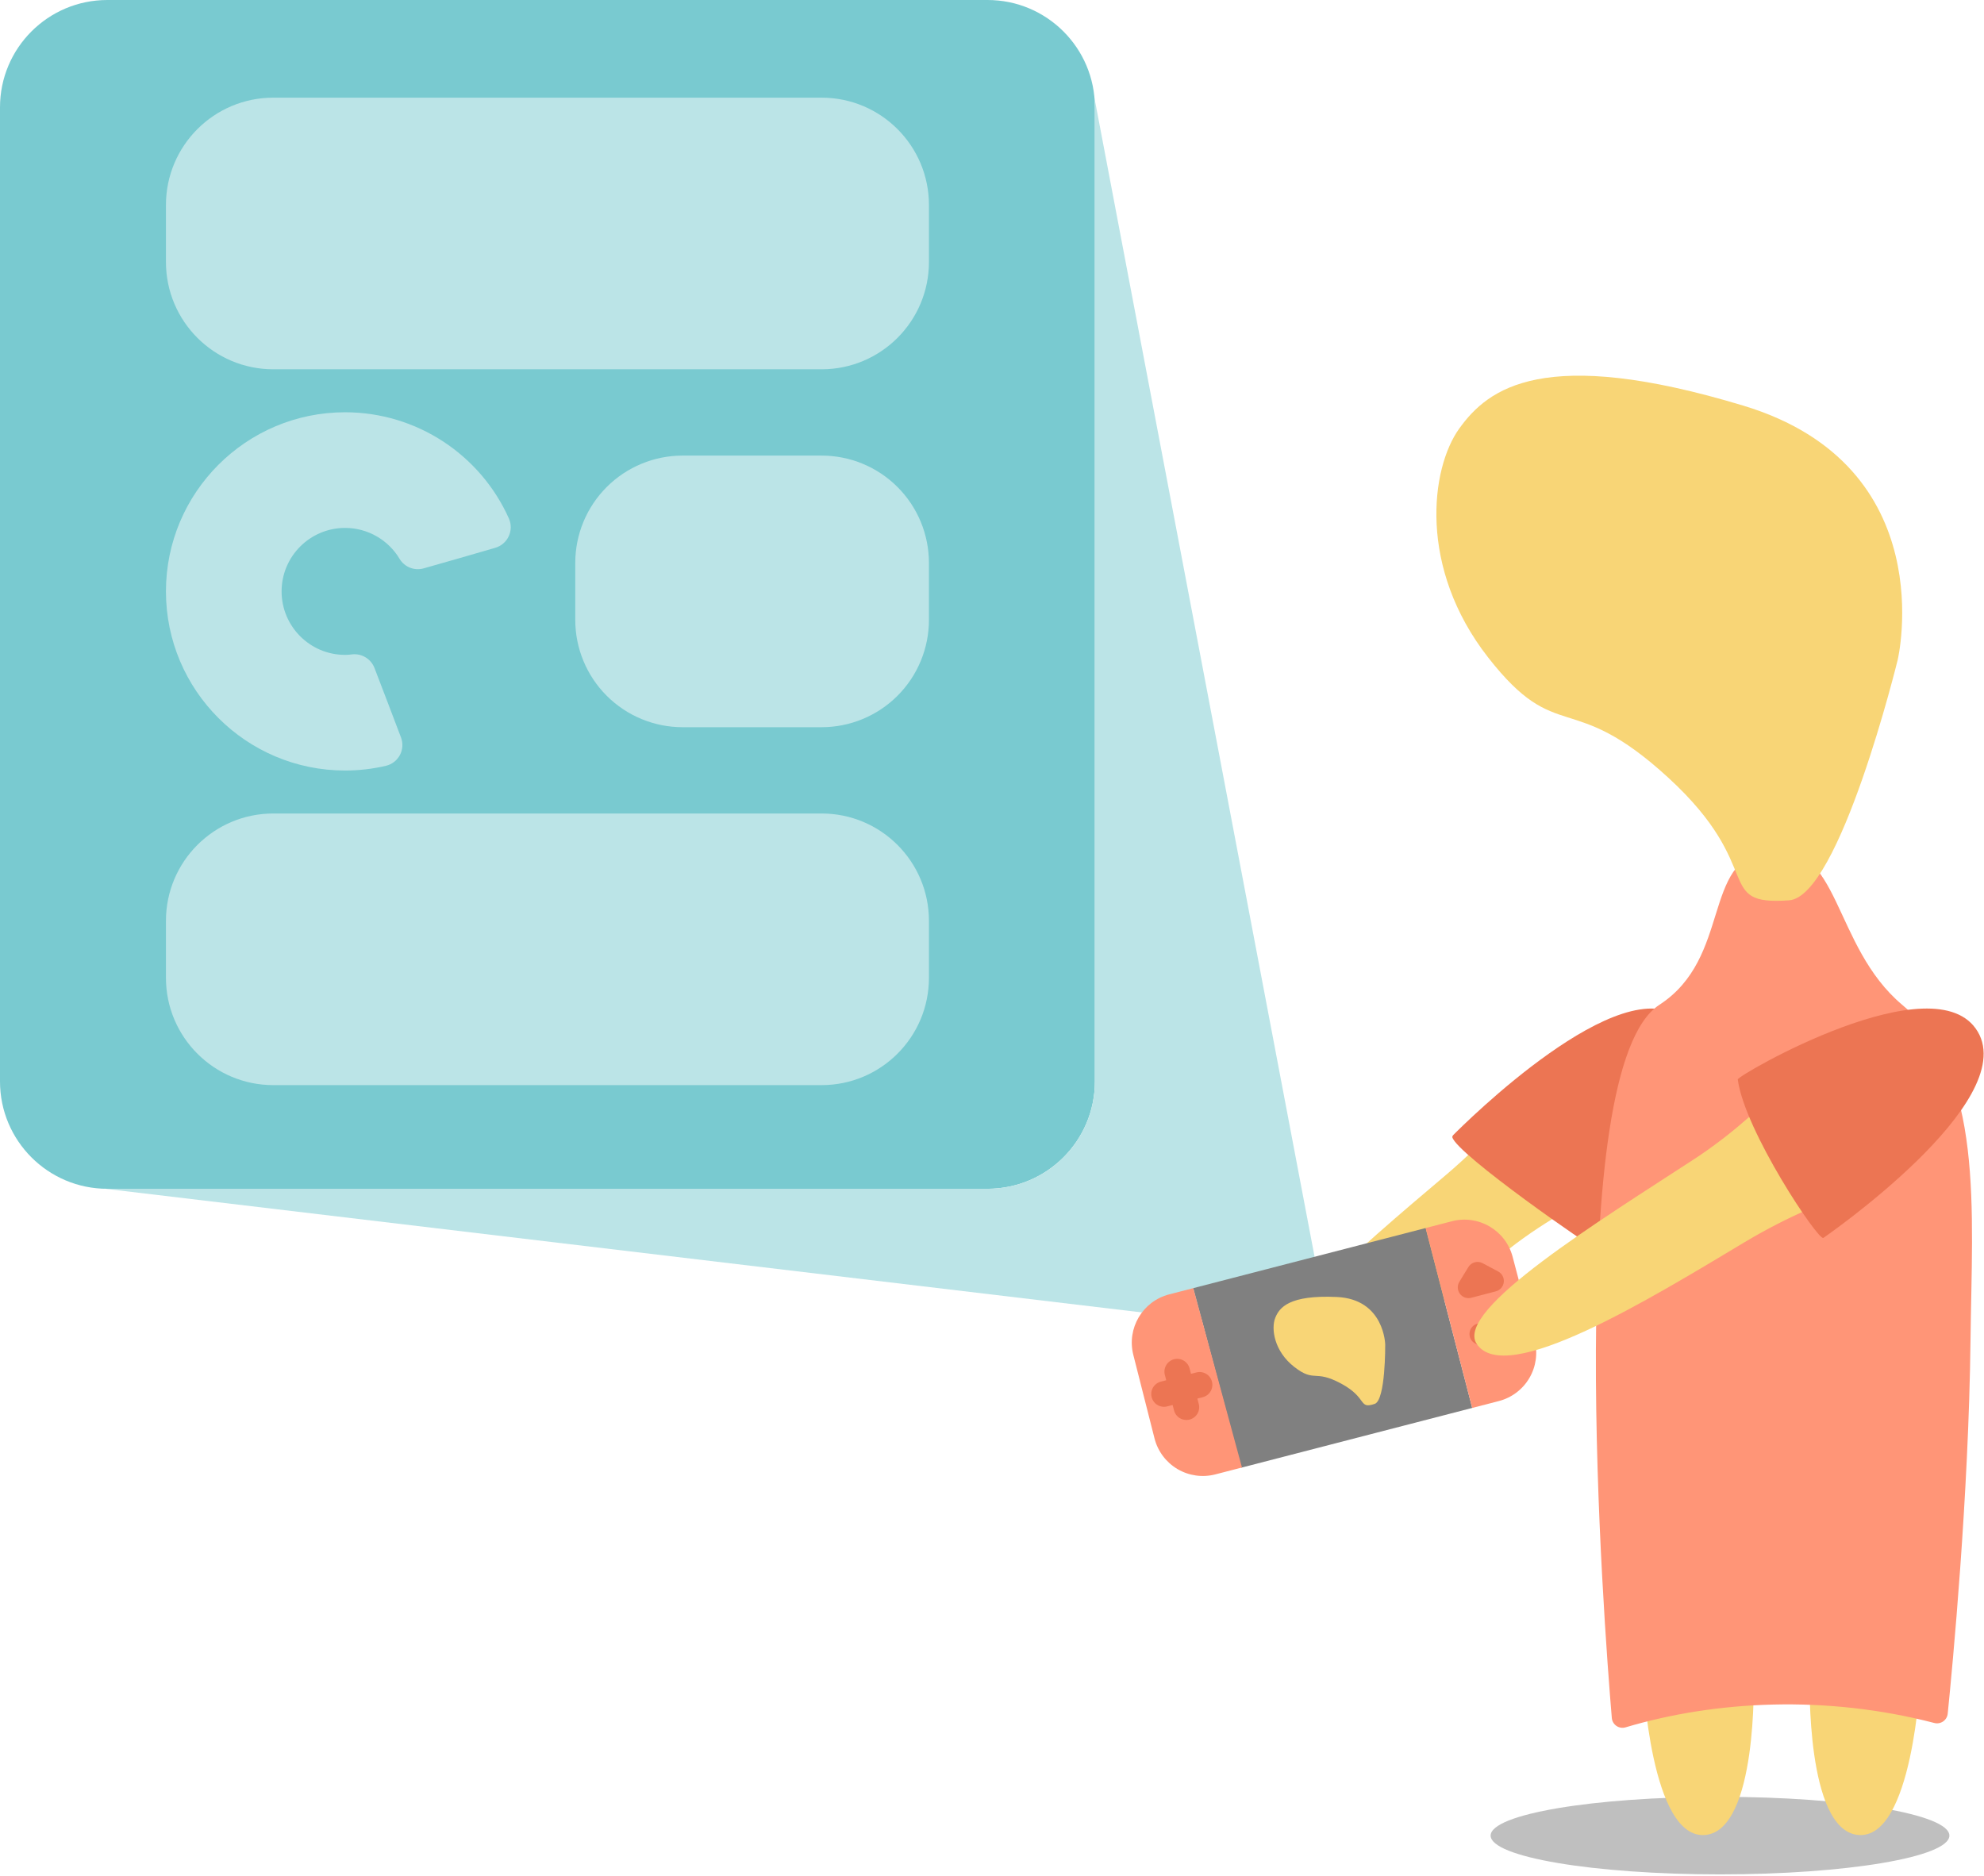 <svg width="385" height="364" viewBox="0 0 385 364" fill="none" xmlns="http://www.w3.org/2000/svg">
<path fill-rule="evenodd" clip-rule="evenodd" d="M212.466 20.833C212.466 9.328 203.139 0 191.633 0H20.833C9.328 0 0 9.328 0 20.833V209.864C0 221.37 9.328 230.697 20.833 230.697H191.633C203.139 230.697 212.466 221.37 212.466 209.864V20.833Z" fill="#79CAD0"/>
<path fill-rule="evenodd" clip-rule="evenodd" d="M180.265 39.786C180.265 28.281 170.938 18.953 159.432 18.953H53.035C41.53 18.953 32.202 28.281 32.202 39.786V50.833C32.202 62.339 41.53 71.666 53.035 71.666H159.432C170.938 71.666 180.265 62.339 180.265 50.833V39.786Z" fill="#BBE4E7"/>
<path fill-rule="evenodd" clip-rule="evenodd" d="M180.264 109.243C180.264 103.717 178.069 98.418 174.163 94.511C170.255 90.604 164.956 88.409 159.431 88.409H132.464C126.939 88.409 121.64 90.604 117.733 94.511C113.826 98.418 111.631 103.717 111.631 109.243V120.289C111.631 125.814 113.826 131.113 117.733 135.02C121.64 138.927 126.939 141.122 132.464 141.122H159.431C164.956 141.122 170.255 138.927 174.163 135.02C178.069 131.113 180.264 125.814 180.264 120.289V109.243Z" fill="#BBE4E7"/>
<path fill-rule="evenodd" clip-rule="evenodd" d="M180.265 178.7C180.265 167.193 170.938 157.866 159.432 157.866H53.035C41.53 157.866 32.202 167.193 32.202 178.7V189.746C32.202 201.252 41.53 210.579 53.035 210.579H159.432C170.938 210.579 180.265 201.252 180.265 189.746V178.7Z" fill="#BBE4E7"/>
<path fill-rule="evenodd" clip-rule="evenodd" d="M257.972 259.029L212.372 18.953L212.467 20.834V209.864C212.467 221.37 203.139 230.697 191.633 230.697H20.834L20.159 230.663L257.972 259.029V259.029Z" fill="#BBE4E7"/>
<path fill-rule="evenodd" clip-rule="evenodd" d="M96.106 106.307C97.255 105.973 98.206 105.161 98.716 104.078C99.225 102.994 99.243 101.744 98.767 100.647C93.226 88.235 80.844 80.005 66.964 80.005C47.778 80.005 32.202 95.581 32.202 114.766C32.202 133.952 47.778 149.528 66.964 149.528C69.646 149.528 72.315 149.217 74.916 148.606C76.074 148.327 77.056 147.562 77.61 146.507C78.164 145.453 78.237 144.211 77.81 143.099C76.324 139.152 74.077 133.296 72.671 129.634C71.995 127.873 70.221 126.787 68.345 126.984C67.889 127.059 67.427 127.085 66.964 127.085C60.165 127.085 54.645 121.565 54.645 114.766C54.645 107.967 60.165 102.448 66.964 102.448C71.378 102.448 75.365 104.797 77.548 108.462C78.514 110.062 80.436 110.814 82.231 110.292C86.01 109.237 92.05 107.484 96.106 106.307V106.307Z" fill="#BBE4E7"/>
<path d="M333.773 363.741C358.355 363.741 378.283 360.372 378.283 356.216C378.283 352.06 358.355 348.691 333.773 348.691C309.19 348.691 289.262 352.06 289.262 356.216C289.262 360.372 309.19 363.741 333.773 363.741Z" fill="black" fill-opacity="0.25"/>
<path fill-rule="evenodd" clip-rule="evenodd" d="M372.662 325.424C372.662 325.424 371.211 357.215 360.498 356.084C350.399 355.017 351.175 325.667 351.175 325.667L372.662 325.424V325.424Z" fill="#F8D576"/>
<path fill-rule="evenodd" clip-rule="evenodd" d="M318.825 325.424C318.825 325.424 320.276 357.215 330.989 356.084C341.088 355.017 340.312 325.667 340.312 325.667L318.825 325.424V325.424Z" fill="#F8D576"/>
<path fill-rule="evenodd" clip-rule="evenodd" d="M293.681 214.822C293.681 214.822 288.541 221.268 280.617 227.988C264.169 241.939 238.924 262.929 245.184 270.937C250.046 277.157 275.615 255.874 292.728 242.448C300.65 236.232 308.519 232.529 308.519 232.529L293.681 214.822V214.822Z" fill="#F8D576"/>
<path fill-rule="evenodd" clip-rule="evenodd" d="M326.425 197.74C314.659 187.7 284.068 218.185 281.984 220.287C281.883 220.39 281.824 220.528 281.82 220.672C282.609 223.949 309.445 242.561 309.324 242.035C309.148 241.267 338.609 208.137 326.425 197.74Z" fill="#EC7553"/>
<path fill-rule="evenodd" clip-rule="evenodd" d="M315.462 335.203C314.862 335.388 314.21 335.292 313.689 334.942C313.168 334.591 312.832 334.024 312.777 333.398C311.248 315.278 302.996 207.329 322.002 194.996C336.08 185.86 330.213 166.853 343.125 165.02C357.15 163.029 355.51 183.543 369.127 194.996C385.069 208.403 382.673 234.708 382.379 260.252C382.033 290.357 378.881 323.456 377.958 332.564C377.895 333.17 377.569 333.717 377.068 334.062C376.567 334.407 375.94 334.516 375.352 334.36C354.415 328.905 332.899 330.001 315.462 335.203V335.203Z" fill="#FF9577"/>
<path fill-rule="evenodd" clip-rule="evenodd" d="M285.684 273.225L240.858 284.821L231.559 249.976L276.652 238.311L285.684 273.225V273.225Z" fill="#808080"/>
<path fill-rule="evenodd" clip-rule="evenodd" d="M266.757 272.441C268.896 271.734 268.804 260.929 268.804 260.929C268.804 260.929 268.657 252.11 259.406 251.692C250.155 251.275 248.257 253.733 247.455 255.768C246.653 257.803 247.205 262.203 251.185 265.286C255.166 268.369 255.038 265.687 260.246 268.495C265.454 271.303 263.549 273.501 266.757 272.441Z" fill="#F8D576"/>
<path fill-rule="evenodd" clip-rule="evenodd" d="M276.652 238.311L281.752 236.992C286.907 235.659 292.171 238.743 293.529 243.892C294.847 248.893 296.467 255.041 297.789 260.056C298.446 262.546 298.082 265.194 296.78 267.415C295.478 269.636 293.344 271.246 290.851 271.889L285.684 273.226L276.652 238.311V238.311Z" fill="#FF9577"/>
<path fill-rule="evenodd" clip-rule="evenodd" d="M231.558 249.976L226.878 251.186C221.722 252.52 218.614 257.77 219.924 262.932C221.196 267.944 222.76 274.108 224.036 279.134C224.669 281.63 226.271 283.77 228.486 285.081C230.702 286.391 233.349 286.765 235.841 286.119L241.009 284.782L231.558 249.976V249.976Z" fill="#FF9577"/>
<path fill-rule="evenodd" clip-rule="evenodd" d="M287.7 245.132C286.728 244.613 285.52 244.943 284.944 245.883C284.444 246.699 283.817 247.724 283.192 248.745C282.748 249.47 282.79 250.392 283.297 251.074C283.804 251.757 284.675 252.063 285.497 251.848C287.034 251.445 288.727 251.002 290.273 250.597C291.103 250.379 291.715 249.676 291.814 248.824C291.914 247.972 291.482 247.146 290.725 246.743C289.643 246.166 288.56 245.589 287.7 245.132V245.132Z" fill="#EC7553"/>
<path fill-rule="evenodd" clip-rule="evenodd" d="M291.856 261.593C291.257 262.458 290.107 262.74 289.175 262.25C288.357 261.82 287.319 261.275 286.271 260.724C285.508 260.323 285.071 259.494 285.171 258.638C285.272 257.781 285.889 257.075 286.724 256.862C288.277 256.465 289.979 256.03 291.541 255.63C292.383 255.415 293.271 255.746 293.767 256.46C294.264 257.174 294.264 258.122 293.769 258.836C293.077 259.833 292.393 260.82 291.856 261.593V261.593Z" fill="#EC7553"/>
<path fill-rule="evenodd" clip-rule="evenodd" d="M230.841 265.557C230.676 264.92 230.265 264.375 229.698 264.041C229.132 263.707 228.456 263.612 227.819 263.777C227.819 263.777 227.818 263.777 227.818 263.777C227.182 263.942 226.636 264.353 226.303 264.92C225.969 265.486 225.874 266.162 226.039 266.799C226.561 268.816 227.303 271.685 227.825 273.702C227.989 274.339 228.4 274.884 228.967 275.217C229.533 275.551 230.209 275.646 230.846 275.481C230.846 275.481 230.846 275.481 230.847 275.481C231.483 275.316 232.028 274.905 232.362 274.339C232.696 273.772 232.791 273.097 232.626 272.46C232.104 270.443 231.362 267.574 230.841 265.557Z" fill="#EC7553"/>
<path fill-rule="evenodd" clip-rule="evenodd" d="M225.259 268.122C224.623 268.286 224.078 268.697 223.744 269.263C223.411 269.83 223.316 270.506 223.48 271.143C223.48 271.143 223.48 271.143 223.481 271.144C223.645 271.78 224.056 272.325 224.622 272.659C225.189 272.993 225.865 273.088 226.502 272.923C228.519 272.401 231.388 271.659 233.405 271.137C234.042 270.973 234.587 270.562 234.92 269.995C235.254 269.429 235.349 268.753 235.184 268.116C235.184 268.116 235.184 268.115 235.184 268.115C235.019 267.478 234.609 266.933 234.042 266.6C233.475 266.266 232.799 266.171 232.163 266.336C230.146 266.858 227.277 267.6 225.259 268.122Z" fill="#EC7553"/>
<path fill-rule="evenodd" clip-rule="evenodd" d="M355.269 232.884C355.269 232.884 347.514 235.681 338.603 241.024C320.106 252.117 292.118 269.279 286.546 260.777C282.219 254.174 310.589 236.8 328.802 224.909C337.234 219.405 343.269 213.144 343.269 213.144L355.269 232.884V232.884Z" fill="#F8D576"/>
<path fill-rule="evenodd" clip-rule="evenodd" d="M383.786 200.207C391.944 213.988 353.85 240.216 353.836 240.226C353.835 240.226 353.834 240.227 353.833 240.228C352.899 240.909 338.497 219.37 337.219 209.477C337.118 208.695 375.627 186.425 383.786 200.207Z" fill="#EC7553"/>
<path fill-rule="evenodd" clip-rule="evenodd" d="M347.167 174.718C357.008 174.021 368.254 128.049 368.254 128.049C368.254 128.049 377.127 90.455 338.304 78.721C299.481 66.987 288.776 75.376 283.18 83.152C277.585 90.928 275.19 110.202 288.768 127.576C302.345 144.951 304.691 133.427 323.776 150.955C342.862 168.483 332.409 175.764 347.167 174.718V174.718Z" fill="#F8D576"/>
</svg>
